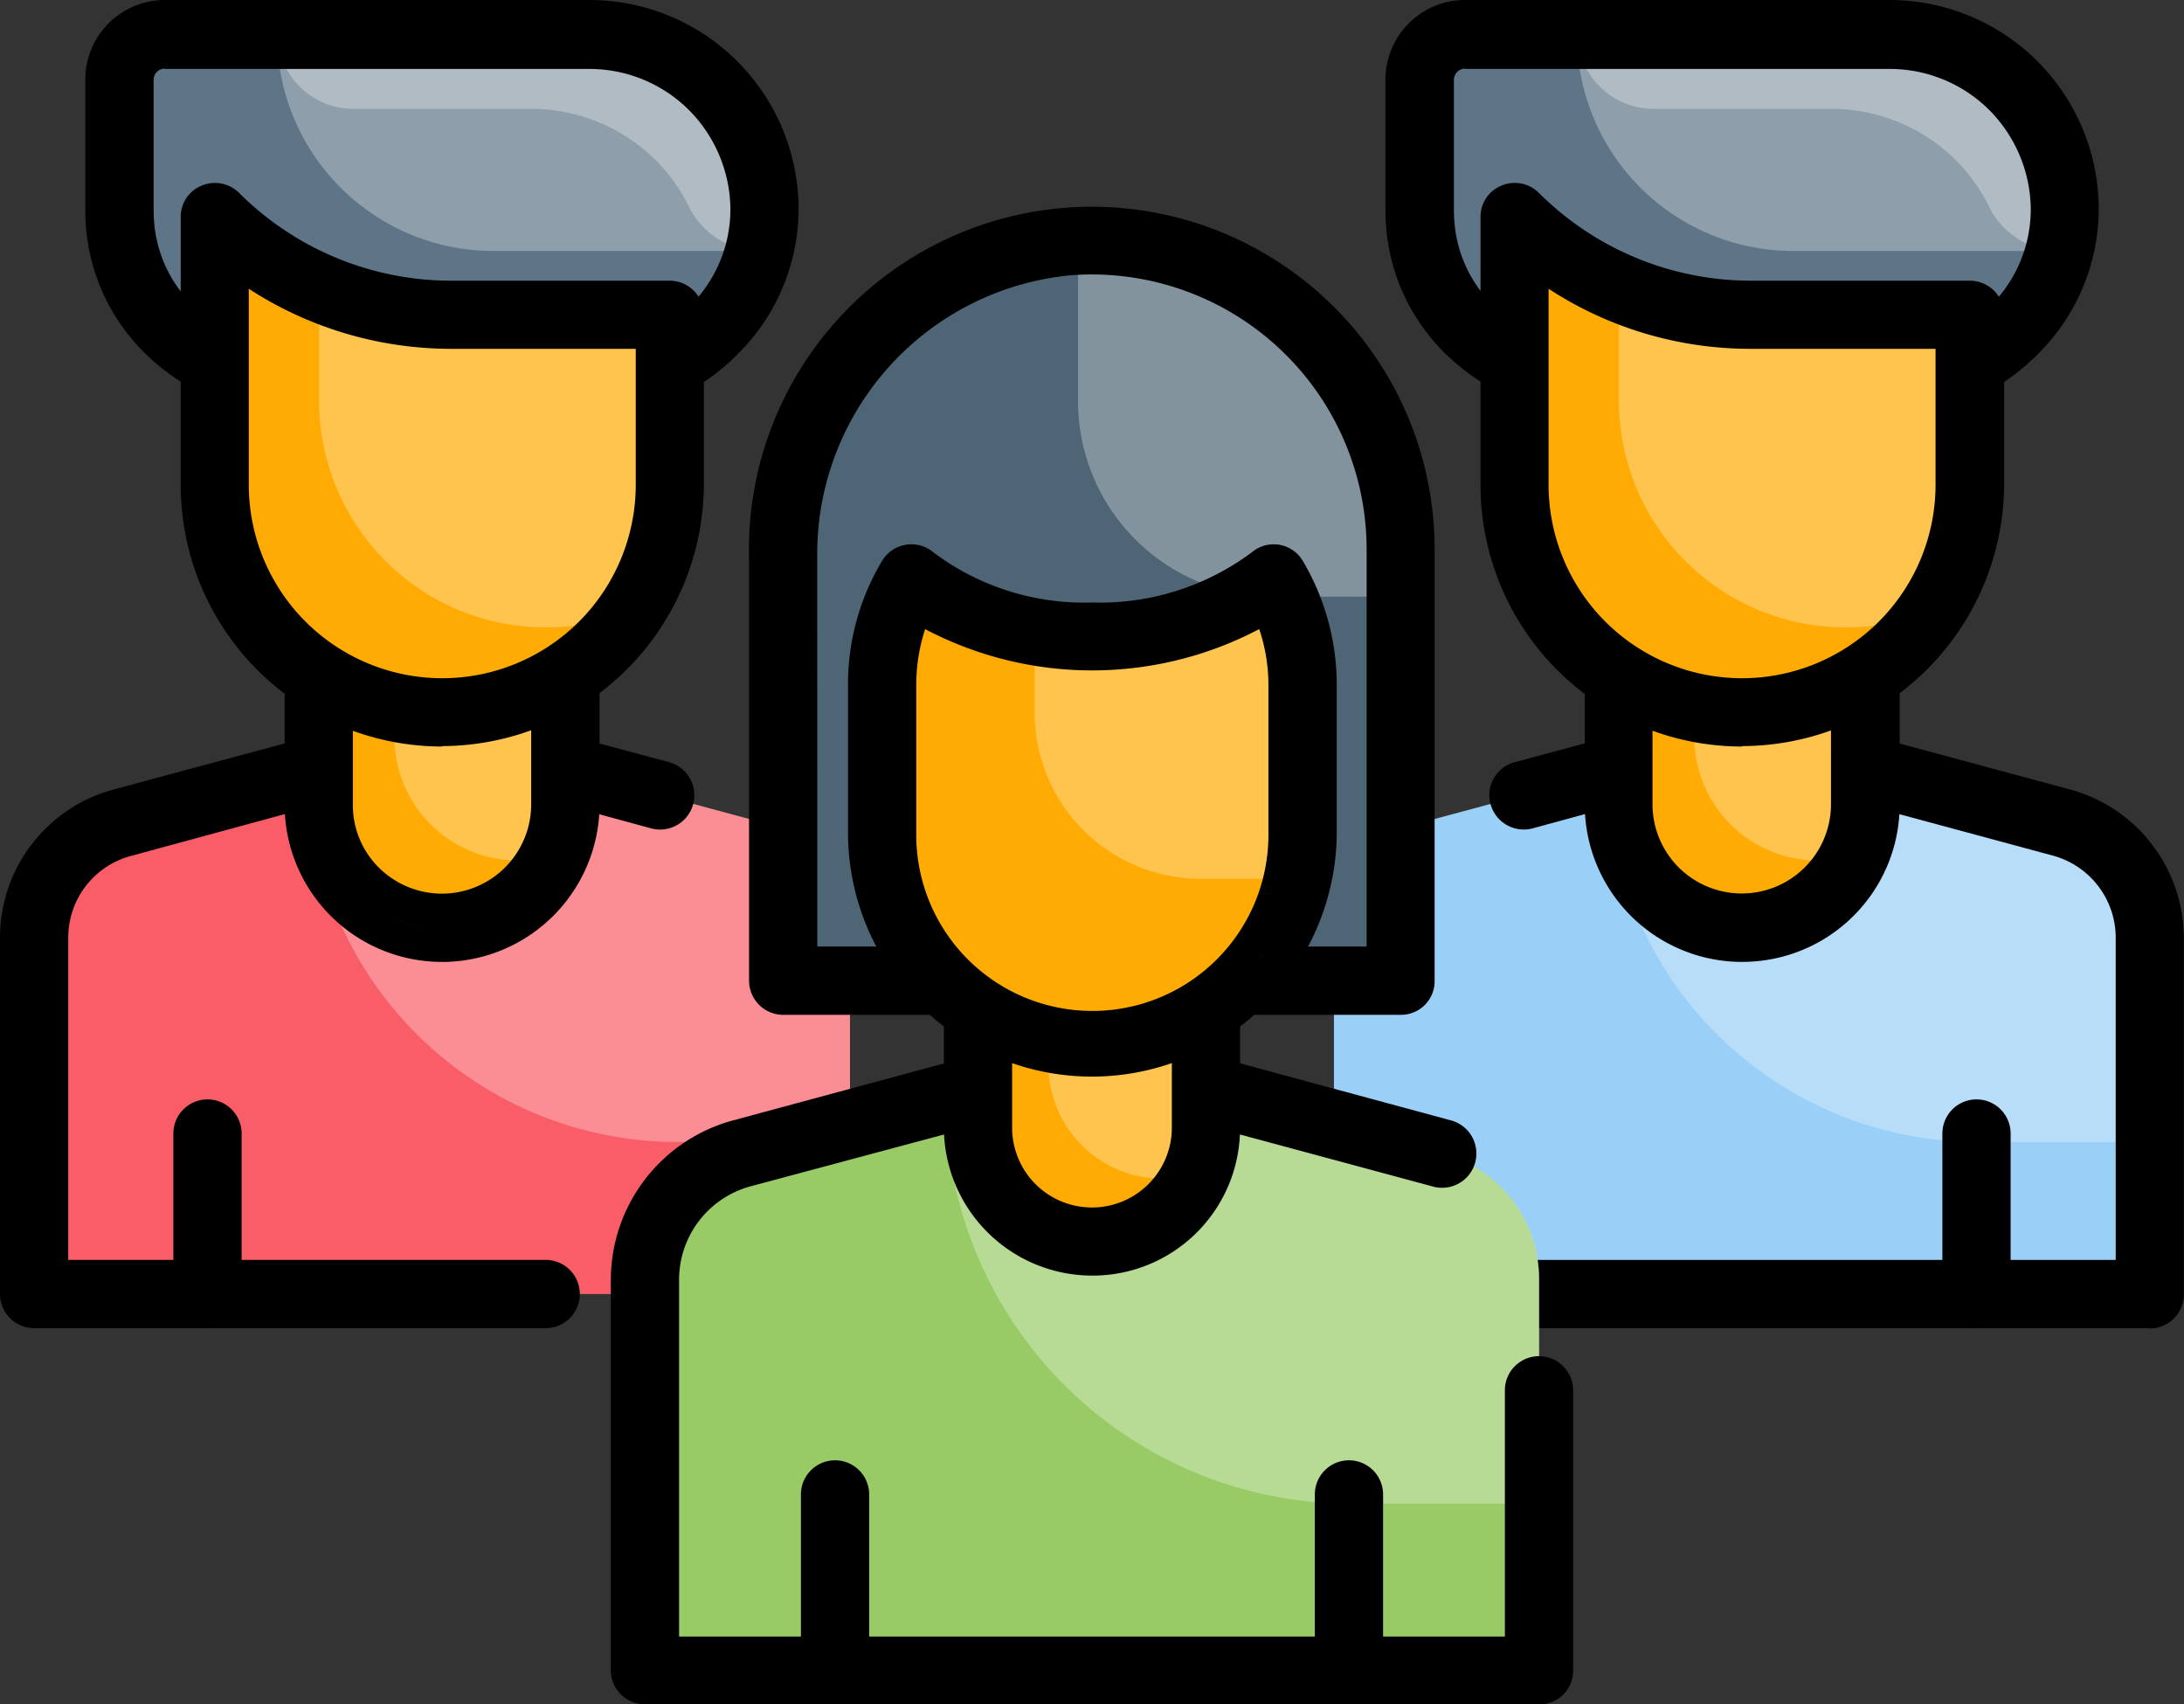 <svg xmlns="http://www.w3.org/2000/svg" width="58.527" height="45.66" viewBox="0 0 58.527 45.66">
  <rect x="0" y="0" width="58.527" height="45.66" fill="#333333" stroke="none"/>
  <g id="social-network_6432336" transform="translate(-1 -8.03)">
    <g id="Grupo_1132644" data-name="Grupo 1132644" transform="translate(1 8.03)">
      <g id="Grupo_1132624" data-name="Grupo 1132624">
        <g id="Grupo_1132606" data-name="Grupo 1132606" transform="translate(3.201 0.914)">
          <path id="Trazado_933120" data-name="Trazado 933120" d="M21.784,13.621a4.861,4.861,0,0,1-4.9,4.819h-7.1c-3.192,0-5.286-2.1-5.286-4.7V10.246A1.222,1.222,0,0,1,5.716,9.03H17.074a4.7,4.7,0,0,1,4.71,4.591Z" transform="translate(-4.5 -9.03)" fill="#5e7588"/>
        </g>
        <g id="Grupo_1132607" data-name="Grupo 1132607" transform="translate(7.426 0.924)">
          <path id="Trazado_933121" data-name="Trazado 933121" d="M20.807,10.412A4.693,4.693,0,0,0,17.478,9.04H9.12a5.8,5.8,0,0,0,5.8,5.8h7.115a4.412,4.412,0,0,0,.146-1.207,4.718,4.718,0,0,0-1.372-3.219Z" transform="translate(-9.12 -9.04)" fill="#5e7588"/>
        </g>
        <g id="Grupo_1132608" data-name="Grupo 1132608" transform="translate(7.426 0.924)" opacity="0.3">
          <path id="Trazado_933122" data-name="Trazado 933122" d="M20.807,10.412A4.693,4.693,0,0,0,17.478,9.04H9.12a5.8,5.8,0,0,0,5.8,5.8h7.115a4.412,4.412,0,0,0,.146-1.207,4.718,4.718,0,0,0-1.372-3.219Z" transform="translate(-9.12 -9.04)" fill="#fff"/>
        </g>
        <g id="Grupo_1132609" data-name="Grupo 1132609" transform="translate(7.435 0.924)" opacity="0.3">
          <path id="Trazado_933123" data-name="Trazado 933123" d="M22.18,13.631a4.412,4.412,0,0,1-.146,1.207,2.114,2.114,0,0,1-1.884-1.2,4.687,4.687,0,0,0-.878-1.225,4.739,4.739,0,0,0-3.329-1.381H11.2A2.035,2.035,0,0,1,9.13,9.058V9.04h8.358a4.685,4.685,0,0,1,4.691,4.591Z" transform="translate(-9.13 -9.04)" fill="#fff"/>
        </g>
        <g id="Grupo_1132610" data-name="Grupo 1132610" transform="translate(2.286)">
          <path id="Trazado_933124" data-name="Trazado 933124" d="M16.8,19.269H9.709c-3.539,0-6.209-2.414-6.209-5.615V10.161A2.133,2.133,0,0,1,5.631,8.03H16.989a5.607,5.607,0,0,1,5.624,5.478,5.479,5.479,0,0,1-1.591,3.969A5.919,5.919,0,0,1,16.8,19.269ZM5.631,9.868a.3.3,0,0,0-.3.3v3.493c0,2.195,1.838,3.786,4.38,3.786H16.8a4.115,4.115,0,0,0,2.917-1.235,3.638,3.638,0,0,0,1.07-2.643,3.818,3.818,0,0,0-1.107-2.588A3.778,3.778,0,0,0,17,9.877H5.631Z" transform="translate(-3.5 -8.03)"/>
        </g>
        <g id="Grupo_1132611" data-name="Grupo 1132611" transform="translate(0.914 20.576)">
          <path id="Trazado_933125" data-name="Trazado 933125" d="M23.865,35.075v9.547H2V35.075a3.21,3.21,0,0,1,2.369-3.091l5.4-1.454h6.319l5.4,1.454A3.2,3.2,0,0,1,23.865,35.075Z" transform="translate(-2 -30.53)" fill="#f95d68"/>
        </g>
        <g id="Grupo_1132612" data-name="Grupo 1132612" transform="translate(8.258 20.576)" opacity="0.3">
          <path id="Trazado_933126" data-name="Trazado 933126" d="M22.183,31.984l-5.4-1.454H10.46l-.43.119a9.9,9.9,0,0,0,9.9,9.9h4.618V35.075A3.2,3.2,0,0,0,22.183,31.984Z" transform="translate(-10.03 -30.53)" fill="#fff"/>
        </g>
        <g id="Grupo_1132613" data-name="Grupo 1132613" transform="translate(0 19.67)">
          <path id="Trazado_933127" data-name="Trazado 933127" d="M15.623,45.452H1.914A.917.917,0,0,1,1,44.537V34.99a4.111,4.111,0,0,1,3.045-3.969l5.4-1.454a1,1,0,0,1,.238-.027H16a1.054,1.054,0,0,1,.238.027l2.689.722a.918.918,0,0,1-.476,1.774l-2.57-.7H9.8L4.512,32.8A2.264,2.264,0,0,0,2.829,34.99v8.633H15.623a.914.914,0,1,1,0,1.829Z" transform="translate(-1 -29.54)"/>
        </g>
        <g id="Grupo_1132614" data-name="Grupo 1132614" transform="translate(8.541 17.668)">
          <path id="Trazado_933128" data-name="Trazado 933128" d="M16.952,27.359v3.877a3.306,3.306,0,0,1-6.612,0V27.35Z" transform="translate(-10.34 -27.35)" fill="#ffab03"/>
        </g>
        <g id="Grupo_1132615" data-name="Grupo 1132615" transform="translate(8.541 17.677)" opacity="0.3">
          <path id="Trazado_933129" data-name="Trazado 933129" d="M16.952,27.36v3.877a3.277,3.277,0,0,1-.283,1.344,3.206,3.206,0,0,1-1,.155,3.31,3.31,0,0,1-3.3-3.31V27.369l-2.03-.009Z" transform="translate(-10.34 -27.36)" fill="#fff"/>
        </g>
        <g id="Grupo_1132616" data-name="Grupo 1132616" transform="translate(7.627 16.753)">
          <path id="Trazado_933130" data-name="Trazado 933130" d="M13.556,35.367A4.215,4.215,0,0,1,9.34,31.151V27.274a.917.917,0,0,1,.914-.914l6.612-.009a.921.921,0,0,1,.649.265.905.905,0,0,1,.265.649v3.887a4.225,4.225,0,0,1-4.225,4.216Zm-2.387-7.179v2.963a2.35,2.35,0,0,0,.7,1.692,2.393,2.393,0,0,0,4.079-1.692V28.188Z" transform="translate(-9.34 -26.35)"/>
        </g>
        <g id="Grupo_1132617" data-name="Grupo 1132617" transform="translate(9.995 24.289)" opacity="0.3">
          <path id="Trazado_933131" data-name="Trazado 933131" d="M11.93,34.59a3.269,3.269,0,0,0,1.847.567A3.291,3.291,0,0,1,11.93,34.59Z" transform="translate(-11.93 -34.59)" fill="#fff"/>
        </g>
        <g id="Grupo_1132618" data-name="Grupo 1132618" transform="translate(5.752 5.816)">
          <path id="Trazado_933132" data-name="Trazado 933132" d="M19.48,17.005V21.56a6.1,6.1,0,0,1-12.19,0V14.39a8.9,8.9,0,0,0,6.3,2.615Z" transform="translate(-7.29 -14.39)" fill="#ffab03"/>
        </g>
        <g id="Grupo_1132619" data-name="Grupo 1132619" transform="translate(16.708 16.36)" opacity="0.3">
          <path id="Trazado_933133" data-name="Trazado 933133" d="M19.27,26.222c.073-.1.146-.2.21-.3C19.416,26.021,19.343,26.121,19.27,26.222Z" transform="translate(-19.27 -25.92)" fill="#fff"/>
        </g>
        <g id="Grupo_1132620" data-name="Grupo 1132620" transform="translate(8.55 7.718)" opacity="0.3">
          <path id="Trazado_933134" data-name="Trazado 933134" d="M19.742,21.747a6.044,6.044,0,0,1-1.024,3.374,5.986,5.986,0,0,1-2.286.439,6.073,6.073,0,0,1-6.081-6.1V16.47a8.873,8.873,0,0,0,3.512.722h5.889v4.554Z" transform="translate(-10.35 -16.47)" fill="#fff"/>
        </g>
        <g id="Grupo_1132621" data-name="Grupo 1132621" transform="translate(4.838 4.907)">
          <path id="Trazado_933135" data-name="Trazado 933135" d="M13.295,28.489a7.009,7.009,0,0,1-7-7.014V14.3a.9.9,0,0,1,.567-.841.92.92,0,0,1,1,.2,8.04,8.04,0,0,0,5.661,2.35H19.4a.917.917,0,0,1,.914.914v4.554a7.033,7.033,0,0,1-7.023,7ZM8.119,16.225v5.249a5.185,5.185,0,0,0,10.37,0v-3.64H13.514A9.948,9.948,0,0,1,8.119,16.225Z" transform="translate(-6.29 -13.396)"/>
        </g>
        <g id="Grupo_1132623" data-name="Grupo 1132623" transform="translate(4.646 29.455)">
          <g id="Grupo_1132622" data-name="Grupo 1132622">
            <path id="Trazado_933136" data-name="Trazado 933136" d="M6.994,46.367a.917.917,0,0,1-.914-.914v-4.3a.914.914,0,1,1,1.829,0v4.3A.911.911,0,0,1,6.994,46.367Z" transform="translate(-6.08 -40.24)"/>
          </g>
        </g>
      </g>
      <g id="Grupo_1132643" data-name="Grupo 1132643" transform="translate(35.747)">
        <g id="Grupo_1132625" data-name="Grupo 1132625" transform="translate(2.286 0.914)">
          <path id="Trazado_933137" data-name="Trazado 933137" d="M59.874,13.621a4.861,4.861,0,0,1-4.9,4.819h-7.1c-3.192,0-5.286-2.1-5.286-4.7V10.246A1.222,1.222,0,0,1,43.806,9.03H55.164a4.7,4.7,0,0,1,4.71,4.591Z" transform="translate(-42.59 -9.03)" fill="#5e7588"/>
        </g>
        <g id="Grupo_1132626" data-name="Grupo 1132626" transform="translate(6.511 0.924)">
          <path id="Trazado_933138" data-name="Trazado 933138" d="M58.9,10.412A4.693,4.693,0,0,0,55.568,9.04H47.21a5.8,5.8,0,0,0,5.8,5.8h7.115a4.412,4.412,0,0,0,.146-1.207A4.718,4.718,0,0,0,58.9,10.412Z" transform="translate(-47.21 -9.04)" fill="#5e7588"/>
        </g>
        <g id="Grupo_1132627" data-name="Grupo 1132627" transform="translate(6.511 0.924)" opacity="0.3">
          <path id="Trazado_933139" data-name="Trazado 933139" d="M58.9,10.412A4.693,4.693,0,0,0,55.568,9.04H47.21a5.8,5.8,0,0,0,5.8,5.8h7.115a4.412,4.412,0,0,0,.146-1.207A4.718,4.718,0,0,0,58.9,10.412Z" transform="translate(-47.21 -9.04)" fill="#fff"/>
        </g>
        <g id="Grupo_1132628" data-name="Grupo 1132628" transform="translate(6.529 0.924)" opacity="0.3">
          <path id="Trazado_933140" data-name="Trazado 933140" d="M60.28,13.631a4.412,4.412,0,0,1-.146,1.207,2.114,2.114,0,0,1-1.884-1.2,4.687,4.687,0,0,0-.878-1.225,4.739,4.739,0,0,0-3.329-1.381H49.3A2.035,2.035,0,0,1,47.23,9.058V9.04h8.358a4.717,4.717,0,0,1,3.329,1.381,4.794,4.794,0,0,1,1.363,3.21Z" transform="translate(-47.23 -9.04)" fill="#fff"/>
        </g>
        <g id="Grupo_1132629" data-name="Grupo 1132629" transform="translate(1.381)">
          <path id="Trazado_933141" data-name="Trazado 933141" d="M54.9,19.269H47.8c-3.539,0-6.2-2.414-6.2-5.615V10.161A2.133,2.133,0,0,1,43.731,8.03H55.089a5.607,5.607,0,0,1,5.624,5.478,5.479,5.479,0,0,1-1.591,3.969A5.935,5.935,0,0,1,54.9,19.269Zm-11.166-9.4a.3.3,0,0,0-.3.3v3.493c0,2.195,1.838,3.786,4.371,3.786h7.1a4.115,4.115,0,0,0,2.917-1.235,3.638,3.638,0,0,0,1.07-2.643,3.818,3.818,0,0,0-1.107-2.588A3.778,3.778,0,0,0,55.1,9.877H43.731Z" transform="translate(-41.6 -8.03)"/>
        </g>
        <g id="Grupo_1132630" data-name="Grupo 1132630" transform="translate(0 20.576)">
          <path id="Trazado_933142" data-name="Trazado 933142" d="M61.955,35.075v9.547H40.09V35.075a3.21,3.21,0,0,1,2.368-3.091l5.4-1.454h6.319l5.4,1.454A3.2,3.2,0,0,1,61.955,35.075Z" transform="translate(-40.09 -30.53)" fill="#9acff7"/>
        </g>
        <g id="Grupo_1132631" data-name="Grupo 1132631" transform="translate(7.352 20.576)" opacity="0.3">
          <path id="Trazado_933143" data-name="Trazado 933143" d="M60.274,31.984l-5.4-1.454H48.56l-.43.119a9.9,9.9,0,0,0,9.9,9.9h4.609V35.075A3.2,3.2,0,0,0,60.274,31.984Z" transform="translate(-48.13 -30.53)" fill="#fff"/>
        </g>
        <g id="Grupo_1132632" data-name="Grupo 1132632" transform="translate(1.536 19.661)">
          <path id="Trazado_933144" data-name="Trazado 933144" d="M62.1,45.451H42.684a.914.914,0,0,1,0-1.829h18.5V34.989a2.281,2.281,0,0,0-1.692-2.2l-5.286-1.427H48.126l-2.57.7a.923.923,0,0,1-1.125-.649.912.912,0,0,1,.649-1.125l2.689-.722a1,1,0,0,1,.238-.027h6.319a1,1,0,0,1,.238.027l5.4,1.454a4.13,4.13,0,0,1,3.045,3.978v9.547a.911.911,0,0,1-.914.914Z" transform="translate(-41.77 -29.53)"/>
        </g>
        <g id="Grupo_1132633" data-name="Grupo 1132633" transform="translate(7.627 17.668)">
          <path id="Trazado_933145" data-name="Trazado 933145" d="M55.042,27.359v3.877a3.306,3.306,0,0,1-6.612,0V27.35Z" transform="translate(-48.43 -27.35)" fill="#ffab03"/>
        </g>
        <g id="Grupo_1132634" data-name="Grupo 1132634" transform="translate(7.627 17.677)" opacity="0.3">
          <path id="Trazado_933146" data-name="Trazado 933146" d="M55.042,27.36v3.877a3.278,3.278,0,0,1-.283,1.344,3.206,3.206,0,0,1-1,.155,3.31,3.31,0,0,1-3.3-3.31V27.369l-2.03-.009Z" transform="translate(-48.43 -27.36)" fill="#fff"/>
        </g>
        <g id="Grupo_1132635" data-name="Grupo 1132635" transform="translate(9.081 24.289)" opacity="0.3">
          <path id="Trazado_933147" data-name="Trazado 933147" d="M50.02,34.59a3.269,3.269,0,0,0,1.847.567A3.291,3.291,0,0,1,50.02,34.59Z" transform="translate(-50.02 -34.59)" fill="#fff"/>
        </g>
        <g id="Grupo_1132636" data-name="Grupo 1132636" transform="translate(6.721 16.753)">
          <path id="Trazado_933148" data-name="Trazado 933148" d="M51.656,35.367h0a4.217,4.217,0,0,1-4.216-4.216V27.264a.944.944,0,0,1,.265-.649.89.89,0,0,1,.649-.265l6.612.009a.917.917,0,0,1,.914.914v3.877a4.215,4.215,0,0,1-4.225,4.216Zm-2.4-7.188v2.963a2.391,2.391,0,0,0,4.783,0V28.179Z" transform="translate(-47.44 -26.35)"/>
        </g>
        <g id="Grupo_1132637" data-name="Grupo 1132637" transform="translate(4.838 5.816)">
          <path id="Trazado_933149" data-name="Trazado 933149" d="M57.57,17.005V21.56a6.1,6.1,0,0,1-12.19,0V14.39a8.9,8.9,0,0,0,6.3,2.615Z" transform="translate(-45.38 -14.39)" fill="#ffab03"/>
        </g>
        <g id="Grupo_1132638" data-name="Grupo 1132638" transform="translate(15.793 16.36)" opacity="0.3">
          <path id="Trazado_933150" data-name="Trazado 933150" d="M57.36,26.222c.073-.1.146-.2.21-.3C57.506,26.021,57.433,26.121,57.36,26.222Z" transform="translate(-57.36 -25.92)" fill="#fff"/>
        </g>
        <g id="Grupo_1132639" data-name="Grupo 1132639" transform="translate(7.636 7.718)" opacity="0.3">
          <path id="Trazado_933151" data-name="Trazado 933151" d="M57.832,21.747a6.044,6.044,0,0,1-1.024,3.374,5.987,5.987,0,0,1-2.286.439,6.073,6.073,0,0,1-6.081-6.1V16.47a8.873,8.873,0,0,0,3.512.722h5.889v4.554Z" transform="translate(-48.44 -16.47)" fill="#fff"/>
        </g>
        <g id="Grupo_1132640" data-name="Grupo 1132640" transform="translate(3.923 4.907)">
          <path id="Trazado_933152" data-name="Trazado 933152" d="M51.385,28.489a7.009,7.009,0,0,1-7-7.014V14.3a.9.9,0,0,1,.567-.841.916.916,0,0,1,1,.2,8.04,8.04,0,0,0,5.661,2.35h5.889a.917.917,0,0,1,.914.914v4.554a7.033,7.033,0,0,1-7.023,7ZM46.209,16.225v5.249a5.185,5.185,0,1,0,10.37,0v-3.64H51.6A9.872,9.872,0,0,1,46.209,16.225Z" transform="translate(-44.38 -13.396)"/>
        </g>
        <g id="Grupo_1132642" data-name="Grupo 1132642" transform="translate(16.305 29.455)">
          <g id="Grupo_1132641" data-name="Grupo 1132641">
            <path id="Trazado_933153" data-name="Trazado 933153" d="M58.834,46.367a.917.917,0,0,1-.914-.914v-4.3a.914.914,0,1,1,1.829,0v4.3A.911.911,0,0,1,58.834,46.367Z" transform="translate(-57.92 -40.24)"/>
          </g>
        </g>
      </g>
    </g>
    <g id="Grupo_1132664" data-name="Grupo 1132664" transform="translate(17.369 13.57)">
      <g id="Grupo_1132648" data-name="Grupo 1132648" transform="translate(3.704)">
        <g id="Grupo_1132645" data-name="Grupo 1132645" transform="translate(0.914 0.905)">
          <path id="Trazado_933154" data-name="Trazado 933154" d="M40.5,23.356v11.55H23.95V23.575A8.42,8.42,0,0,1,31.641,15.1,8.278,8.278,0,0,1,40.5,23.356Z" transform="translate(-23.95 -15.078)" fill="#4e6575"/>
        </g>
        <g id="Grupo_1132646" data-name="Grupo 1132646" transform="translate(8.816 0.917)" opacity="0.3">
          <path id="Trazado_933155" data-name="Trazado 933155" d="M41.241,24.619V23.357A8.259,8.259,0,0,0,32.59,15.1v4.28a5.239,5.239,0,0,0,5.24,5.24Z" transform="translate(-32.59 -15.091)" fill="#fff"/>
        </g>
        <g id="Grupo_1132647" data-name="Grupo 1132647">
          <path id="Trazado_933156" data-name="Trazado 933156" d="M40.417,35.736H23.864a.917.917,0,0,1-.914-.914V23.5a9.188,9.188,0,0,1,15.683-6.721,9.153,9.153,0,0,1,2.689,6.5V34.83A.9.9,0,0,1,40.417,35.736ZM24.779,33.907H39.5V23.271a7.368,7.368,0,0,0-7.883-7.352,7.5,7.5,0,0,0-6.84,7.572Z" transform="translate(-22.95 -14.088)"/>
        </g>
      </g>
      <g id="Grupo_1132663" data-name="Grupo 1132663" transform="translate(0 9.042)">
        <g id="Grupo_1132649" data-name="Grupo 1132649" transform="translate(0.914 14.718)">
          <path id="Trazado_933157" data-name="Trazado 933157" d="M43.859,45.054V55.525H19.9V45.054a3.5,3.5,0,0,1,2.6-3.384l5.926-1.6h6.923l5.917,1.6A3.486,3.486,0,0,1,43.859,45.054Z" transform="translate(-19.9 -40.07)" fill="#98cb66"/>
        </g>
        <g id="Grupo_1132650" data-name="Grupo 1132650" transform="translate(8.971 14.718)" opacity="0.3">
          <path id="Trazado_933158" data-name="Trazado 933158" d="M42.016,41.67,36.1,40.07H29.176l-.466.128A10.856,10.856,0,0,0,39.565,51.053h5.057v-6a3.5,3.5,0,0,0-2.606-3.384Z" transform="translate(-28.71 -40.07)" fill="#fff"/>
        </g>
        <g id="Grupo_1132651" data-name="Grupo 1132651" transform="translate(0 13.804)">
          <path id="Trazado_933159" data-name="Trazado 933159" d="M43.774,56.345H19.814a.917.917,0,0,1-.914-.914V44.968A4.432,4.432,0,0,1,22.174,40.7L28.1,39.1a1,1,0,0,1,.238-.027H35.26a1,1,0,0,1,.238.027l5.917,1.6a.918.918,0,1,1-.476,1.774l-5.8-1.564H28.456l-5.807,1.555a2.593,2.593,0,0,0-1.92,2.506v9.556h22.13V47.931a.914.914,0,1,1,1.829,0v7.508a.9.9,0,0,1-.914.905Z" transform="translate(-18.9 -39.07)"/>
        </g>
        <g id="Grupo_1132652" data-name="Grupo 1132652" transform="translate(9.849 12.039)">
          <path id="Trazado_933160" data-name="Trazado 933160" d="M35.77,37.14v3.585a3.05,3.05,0,1,1-6.1,0V37.14Z" transform="translate(-29.67 -37.14)" fill="#ffab03"/>
        </g>
        <g id="Grupo_1132653" data-name="Grupo 1132653" transform="translate(9.849 12.03)" opacity="0.3">
          <path id="Trazado_933161" data-name="Trazado 933161" d="M35.77,37.139v3.576a3.042,3.042,0,0,1-.256,1.235,2.993,2.993,0,0,1-.914.146,3.06,3.06,0,0,1-3.054-3.054v-1.9L29.67,37.13Z" transform="translate(-29.67 -37.13)" fill="#fff"/>
        </g>
        <g id="Grupo_1132654" data-name="Grupo 1132654" transform="translate(11.184 18.147)" opacity="0.3">
          <path id="Trazado_933162" data-name="Trazado 933162" d="M31.13,43.82a3.1,3.1,0,0,0,1.7.53A3.046,3.046,0,0,1,31.13,43.82Z" transform="translate(-31.13 -43.82)" fill="#fff"/>
        </g>
        <g id="Grupo_1132655" data-name="Grupo 1132655" transform="translate(8.925 11.124)">
          <path id="Trazado_933163" data-name="Trazado 933163" d="M32.629,44.608a3.977,3.977,0,0,1-3.969-3.969V37.054a.944.944,0,0,1,.265-.649.89.89,0,0,1,.649-.265l6.109.009a.917.917,0,0,1,.914.914v3.585a3.95,3.95,0,0,1-3.969,3.96Zm-2.14-6.639v2.67a2.14,2.14,0,0,0,4.28.009v-2.67Z" transform="translate(-28.66 -36.14)"/>
        </g>
        <g id="Grupo_1132656" data-name="Grupo 1132656" transform="translate(7.261 0.91)">
          <path id="Trazado_933164" data-name="Trazado 933164" d="M38.106,27.832v3.941a5.633,5.633,0,1,1-11.266-.009V27.832a5.532,5.532,0,0,1,.786-2.862,7.625,7.625,0,0,0,4.847,1.555,7.671,7.671,0,0,0,4.856-1.555,5.588,5.588,0,0,1,.777,2.862Z" transform="translate(-26.84 -24.97)" fill="#ffab03"/>
        </g>
        <g id="Grupo_1132657" data-name="Grupo 1132657" transform="translate(11.358 0.91)" opacity="0.3">
          <path id="Trazado_933165" data-name="Trazado 933165" d="M37.712,24.97a7.671,7.671,0,0,1-4.856,1.555A9.328,9.328,0,0,1,31.32,26.4v2.176a4.449,4.449,0,0,0,4.444,4.444h2.579a5.577,5.577,0,0,0,.146-1.244V27.832a5.588,5.588,0,0,0-.777-2.862Z" transform="translate(-31.32 -24.97)" fill="#fff"/>
        </g>
        <g id="Grupo_1132658" data-name="Grupo 1132658" transform="translate(6.356)">
          <path id="Trazado_933166" data-name="Trazado 933166" d="M32.389,38.236a6.541,6.541,0,0,1-6.539-6.548V27.747a6.419,6.419,0,0,1,.914-3.329.915.915,0,0,1,1.372-.229A6.723,6.723,0,0,0,32.4,25.534a6.806,6.806,0,0,0,4.271-1.344.908.908,0,0,1,1.372.238,6.547,6.547,0,0,1,.905,3.329V31.7A6.57,6.57,0,0,1,32.389,38.236ZM27.917,26.248a4.812,4.812,0,0,0-.238,1.5v3.941a4.719,4.719,0,1,0,9.437,0V27.747a4.646,4.646,0,0,0-.247-1.5,9.608,9.608,0,0,1-8.953,0Z" transform="translate(-25.85 -23.975)"/>
        </g>
        <g id="Grupo_1132659" data-name="Grupo 1132659" transform="translate(17.384 10.822)" opacity="0.3">
          <path id="Trazado_933167" data-name="Trazado 933167" d="M37.91,36.093a3.078,3.078,0,0,0,.192-.283C38.047,35.911,37.974,35.993,37.91,36.093Z" transform="translate(-37.91 -35.81)" fill="#fff"/>
        </g>
        <g id="Grupo_1132662" data-name="Grupo 1132662" transform="translate(5.094 24.54)">
          <g id="Grupo_1132660" data-name="Grupo 1132660" transform="translate(13.772)">
            <path id="Trazado_933168" data-name="Trazado 933168" d="M40.444,57.349a.917.917,0,0,1-.914-.914v-4.71a.914.914,0,1,1,1.829,0v4.71A.911.911,0,0,1,40.444,57.349Z" transform="translate(-39.53 -50.81)"/>
          </g>
          <g id="Grupo_1132661" data-name="Grupo 1132661">
            <path id="Trazado_933169" data-name="Trazado 933169" d="M25.384,57.349a.917.917,0,0,1-.914-.914v-4.71a.914.914,0,0,1,1.829,0v4.71A.911.911,0,0,1,25.384,57.349Z" transform="translate(-24.47 -50.81)"/>
          </g>
        </g>
      </g>
    </g>
  </g>
</svg>
